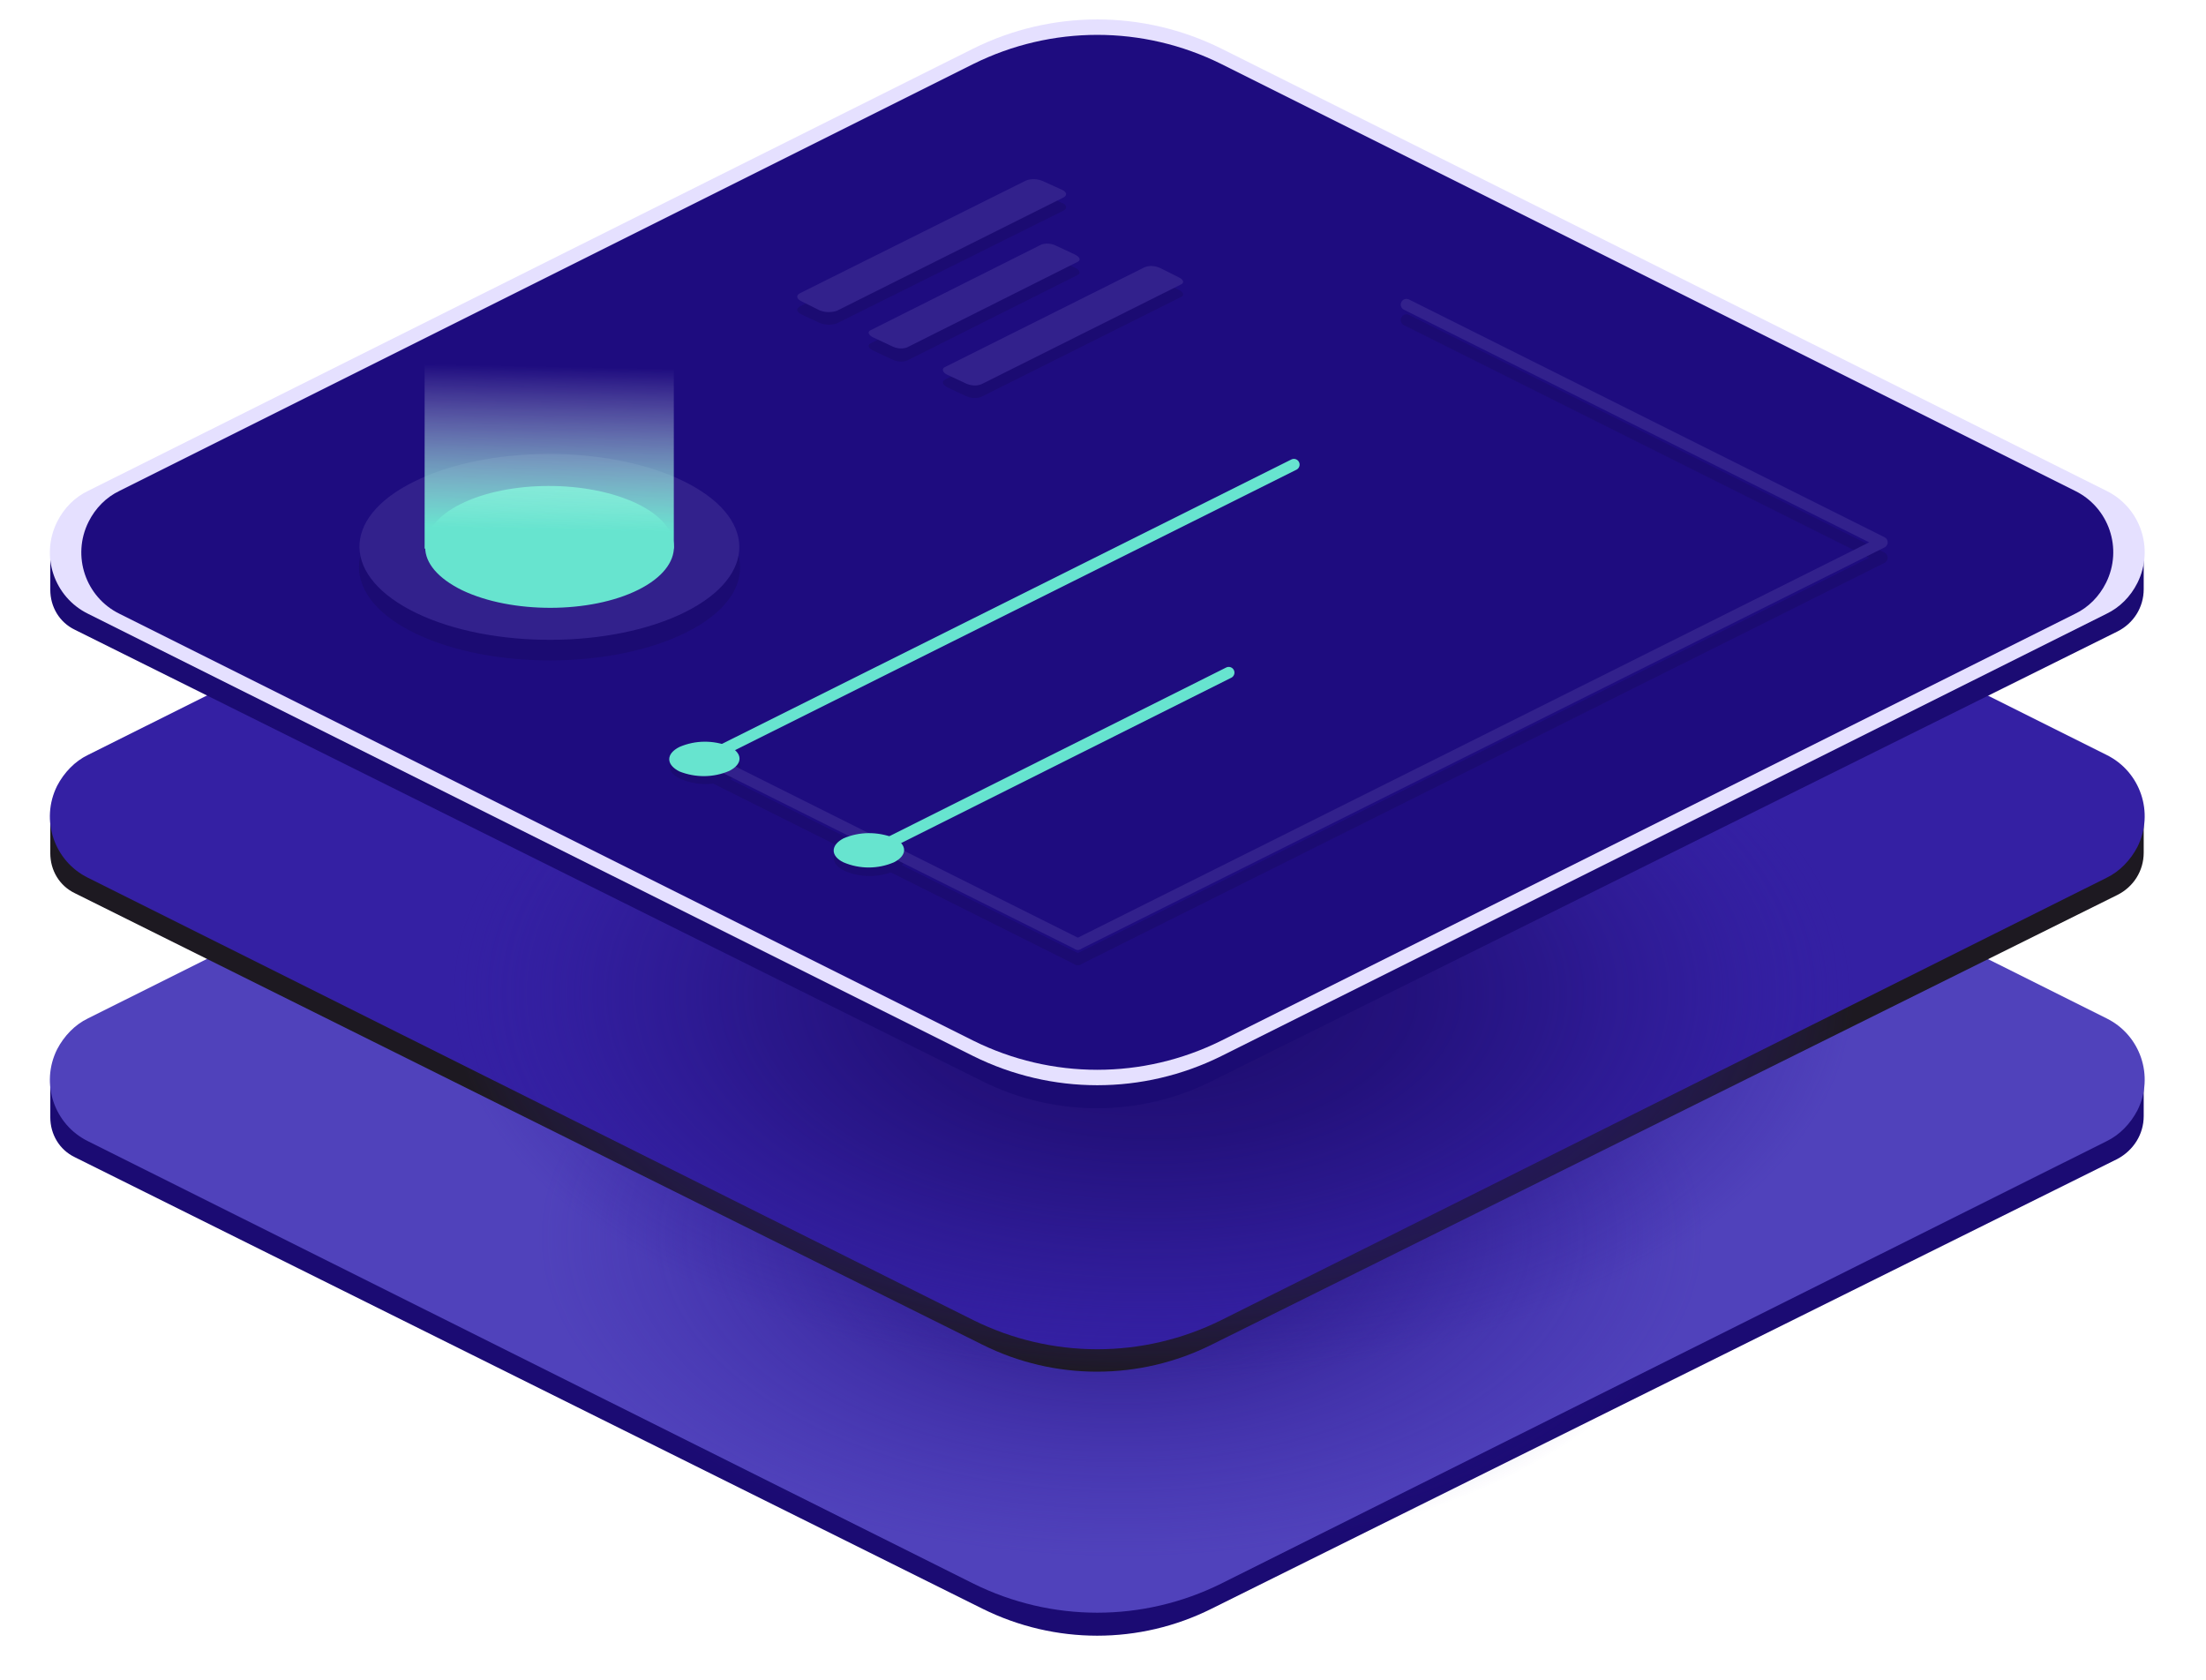<?xml version="1.0" encoding="utf-8"?>
<!-- Generator: Adobe Illustrator 24.0.3, SVG Export Plug-In . SVG Version: 6.00 Build 0)  -->
<svg version="1.1" id="Layer_1" xmlns="http://www.w3.org/2000/svg" xmlns:xlink="http://www.w3.org/1999/xlink" x="0px" y="0px"
	 viewBox="0 0 386 294" style="enable-background:new 0 0 386 294;" xml:space="preserve">
<style type="text/css">
	.st0{fill:#1B0B73;}
	.st1{fill:#5042BB;}
	.st2{fill:url(#SVGID_1_);}
	.st3{fill:#1D1921;}
	.st4{fill:#3420A3;}
	.st5{fill:url(#SVGID_2_);}
	.st6{fill:#E5E0FF;}
	.st7{fill:#1E0C7F;}
	.st8{fill:#1B0B72;}
	.st9{fill:none;stroke:#1B0B72;stroke-width:2;stroke-linecap:round;stroke-linejoin:round;}
	.st10{fill:none;stroke:#32218C;stroke-width:2;stroke-linecap:round;stroke-linejoin:round;}
	.st11{fill:none;stroke:#67E4CF;stroke-width:2;stroke-linecap:round;stroke-linejoin:round;}
	.st12{fill:#67E4CF;}
	.st13{fill:#32218C;}
	.st14{fill:url(#SVGID_3_);}
</style>
<path class="st0" d="M127.5,188.8h129.9l117.7,0.1v6.4c0,3.2-1.8,6-4.6,7.5l-158.5,78.7c-12.6,6.3-27.4,6.3-40.1,0l-158.8-79
	c-2.7-1.3-4.3-4-4.3-7v-6.7L127.5,188.8z"/>
<path class="st1" d="M15.4,199.7c-5.9-2.9-8.4-10.1-5.4-16.1c1.2-2.3,3.1-4.3,5.4-5.4l154.9-77.4c13.7-6.8,29.7-6.8,43.4,0
	l154.9,77.4c5.9,2.9,8.4,10.1,5.4,16.1c-1.2,2.3-3.1,4.3-5.4,5.4l-154.9,77.4c-13.7,6.8-29.7,6.8-43.4,0L15.4,199.7z"/>
<radialGradient id="SVGID_1_" cx="-526.56" cy="-599.324" r="102.13" gradientTransform="matrix(-1 0 0 -0.55 -330.31 -113.21)" gradientUnits="userSpaceOnUse">
	<stop  offset="0" style="stop-color:#1E0C6F"/>
	<stop  offset="0.64" style="stop-color:#2D1992;stop-opacity:0.34"/>
	<stop  offset="1" style="stop-color:#3420A3;stop-opacity:0"/>
</radialGradient>
<ellipse class="st2" cx="186.8" cy="201.6" rx="162.8" ry="74.3"/>
<path class="st3" d="M127.5,142.8h129.9l117.7,0.1v6.3c0,3.2-1.8,6-4.6,7.4l-158.5,78.7c-12.6,6.3-27.5,6.3-40.1,0l-158.8-79
	c-2.7-1.3-4.3-4-4.3-7v-6.6L127.5,142.8z"/>
<path class="st4" d="M15.4,153.6c-5.9-2.9-8.4-10.1-5.4-16.1c1.2-2.3,3.1-4.3,5.4-5.4l154.9-77.4c13.7-6.8,29.7-6.8,43.4,0
	l154.9,77.4c5.9,2.9,8.4,10.1,5.4,16.1c-1.2,2.3-3.1,4.3-5.4,5.4L213.7,231c-13.7,6.8-29.7,6.8-43.4,0L15.4,153.6z"/>
<radialGradient id="SVGID_2_" cx="-521.74" cy="-636.764" r="122.9" gradientTransform="matrix(-1 0 0 -0.55 -320.24 -176.41)" gradientUnits="userSpaceOnUse">
	<stop  offset="0" style="stop-color:#1E0C6F"/>
	<stop  offset="0.19" style="stop-color:#1F0D71;stop-opacity:0.96"/>
	<stop  offset="0.38" style="stop-color:#210F77;stop-opacity:0.86"/>
	<stop  offset="0.57" style="stop-color:#251380;stop-opacity:0.67"/>
	<stop  offset="0.76" style="stop-color:#2B188D;stop-opacity:0.42"/>
	<stop  offset="0.95" style="stop-color:#321E9E;stop-opacity:0.1"/>
	<stop  offset="1" style="stop-color:#3420A3;stop-opacity:0"/>
</radialGradient>
<ellipse class="st5" cx="190.1" cy="156.3" rx="195.9" ry="89.4"/>
<path class="st0" d="M127.5,96.6h129.9l117.7,0.1v6.4c0,3.2-1.8,6-4.6,7.4l-158.5,78.7c-12.6,6.3-27.5,6.3-40.1,0l-158.8-79
	c-2.7-1.3-4.3-4-4.3-7v-6.7L127.5,96.6z"/>
<path class="st6" d="M15.4,107.4c-5.9-2.9-8.4-10.1-5.4-16.1c1.2-2.4,3.1-4.3,5.4-5.4L170.3,8.5c13.7-6.8,29.7-6.8,43.4,0
	l154.9,77.4c5.9,2.9,8.4,10.1,5.4,16.1c-1.2,2.4-3.1,4.3-5.4,5.4l-154.9,77.4c-13.7,6.8-29.7,6.8-43.4,0L15.4,107.4z"/>
<path class="st7" d="M20.9,107.4c-5.9-2.9-8.4-10.1-5.4-16.1c1.2-2.4,3.1-4.3,5.4-5.4l149.4-74.7c13.7-6.8,29.7-6.8,43.4,0
	l149.4,74.7c5.9,2.9,8.4,10.1,5.4,16.1c-1.2,2.4-3.1,4.3-5.4,5.4l-149.4,74.7c-13.7,6.8-29.7,6.8-43.4,0L20.9,107.4z"/>
<path class="st8" d="M119,132.1c2.8-1.2,5.9-1.2,8.7,0c2.4,1.2,2.5,3.1,0.1,4.2c-2.8,1.2-5.9,1.2-8.7,0
	C116.6,135.2,116.6,133.3,119,132.1z M147.7,148.1c2.8-1.2,5.9-1.2,8.7,0c2.4,1.2,2.5,3.1,0.1,4.3c-2.8,1.2-5.9,1.2-8.7,0
	C145.3,151.2,145.3,149.3,147.7,148.1z"/>
<path class="st9" d="M123,135.1l65.6,32.8"/>
<path class="st10" d="M123,132.4l65.6,32.8"/>
<path class="st9" d="M188.6,167.9l140.7-70.3l-43.8-21.9L246.1,56"/>
<path class="st10" d="M188.6,165.2l140.7-70.3l-43.8-21.9l-39.4-19.7"/>
<path class="st11" d="M124.1,132.4l102.3-51.1 M154.1,148.2l60.9-30.5"/>
<path class="st12" d="M118.9,130.7c2.8-1.2,5.9-1.2,8.7-0.1c2.4,1.2,2.4,3.1,0,4.3c-2.8,1.2-5.9,1.2-8.7,0.1
	C116.5,133.8,116.5,131.9,118.9,130.7L118.9,130.7z M147.6,146.7c2.8-1.2,5.9-1.2,8.8-0.1c2.4,1.2,2.4,3.1,0,4.3
	c-2.8,1.2-6,1.2-8.8,0C145.3,149.8,145.3,147.9,147.6,146.7L147.6,146.7z"/>
<path class="st8" d="M72.4,87.7c12.9-6.4,34-6.5,47.1-0.1s13.4,16.7,0.5,23.1s-34,6.5-47.2,0.2S59.5,94.1,72.4,87.7L72.4,87.7z"/>
<path class="st13" d="M72.4,84.3c12.8-6.4,33.9-6.5,47-0.2s13.3,16.6,0.5,23s-33.9,6.5-47,0.2S59.5,90.7,72.4,84.3z"/>
<path class="st12" d="M80.6,88.2c8.4-4.2,22.2-4.2,30.8-0.1s8.7,10.9,0.3,15.1s-22.2,4.2-30.8,0.1c-4.3-2.1-6.5-4.8-6.5-7.5
	S76.4,90.3,80.6,88.2z"/>
<path class="st8" d="M182.5,34c-1-0.4-2-0.4-3-0.1L140,53.6c-0.8,0.4-0.6,1,0.2,1.4l3.2,1.5c1,0.4,2,0.4,3,0.1L186,36.9
	c0.8-0.4,0.7-1.1-0.2-1.4L182.5,34z M184.8,45.3c-0.8-0.4-1.8-0.5-2.6-0.2l-29.9,15c-0.6,0.3-0.3,0.9,0.6,1.3l3.2,1.5
	c0.8,0.4,1.8,0.5,2.6,0.2l29.9-15c0.6-0.3,0.3-0.9-0.6-1.3L184.8,45.3z M203,49.2c-0.9-0.4-1.9-0.5-2.8-0.2l-34.8,17.4
	c-0.7,0.4-0.5,0.9,0.4,1.4l3.2,1.5c0.9,0.4,1.9,0.5,2.8,0.1L206.6,52c0.7-0.3,0.5-0.9-0.4-1.3L203,49.2z"/>
<path class="st13" d="M182.5,31.7c-0.9-0.4-2-0.5-3-0.1L140,51.3c-0.8,0.4-0.6,1,0.2,1.4l3.2,1.6c1,0.4,2,0.4,3,0.1L186,34.6
	c0.8-0.4,0.7-1-0.2-1.4L182.5,31.7z M184.8,43c-0.8-0.4-1.8-0.5-2.6-0.2l-29.9,15c-0.6,0.3-0.3,0.9,0.6,1.3l3.2,1.5
	c0.8,0.4,1.8,0.5,2.6,0.2l29.9-15c0.6-0.3,0.3-0.9-0.6-1.3L184.8,43z M203,46.9c-0.9-0.4-1.9-0.5-2.8-0.1l-34.8,17.4
	c-0.7,0.3-0.5,1,0.4,1.4l3.2,1.5c0.9,0.4,1.9,0.5,2.8,0.1l34.8-17.4c0.7-0.3,0.5-0.9-0.4-1.3L203,46.9z"/>
<linearGradient id="SVGID_3_" gradientUnits="userSpaceOnUse" x1="96.262" y1="126.11" x2="95.302" y2="175.36" gradientTransform="matrix(1 0 0 1 0 -62)">
	<stop  offset="0" style="stop-color:#FFFFFF;stop-opacity:0"/>
	<stop  offset="0.58" style="stop-color:#67E4CF"/>
</linearGradient>
<path class="st14" d="M74.3,45.8h43.6v50.2H74.3V45.8z"/>
</svg>
